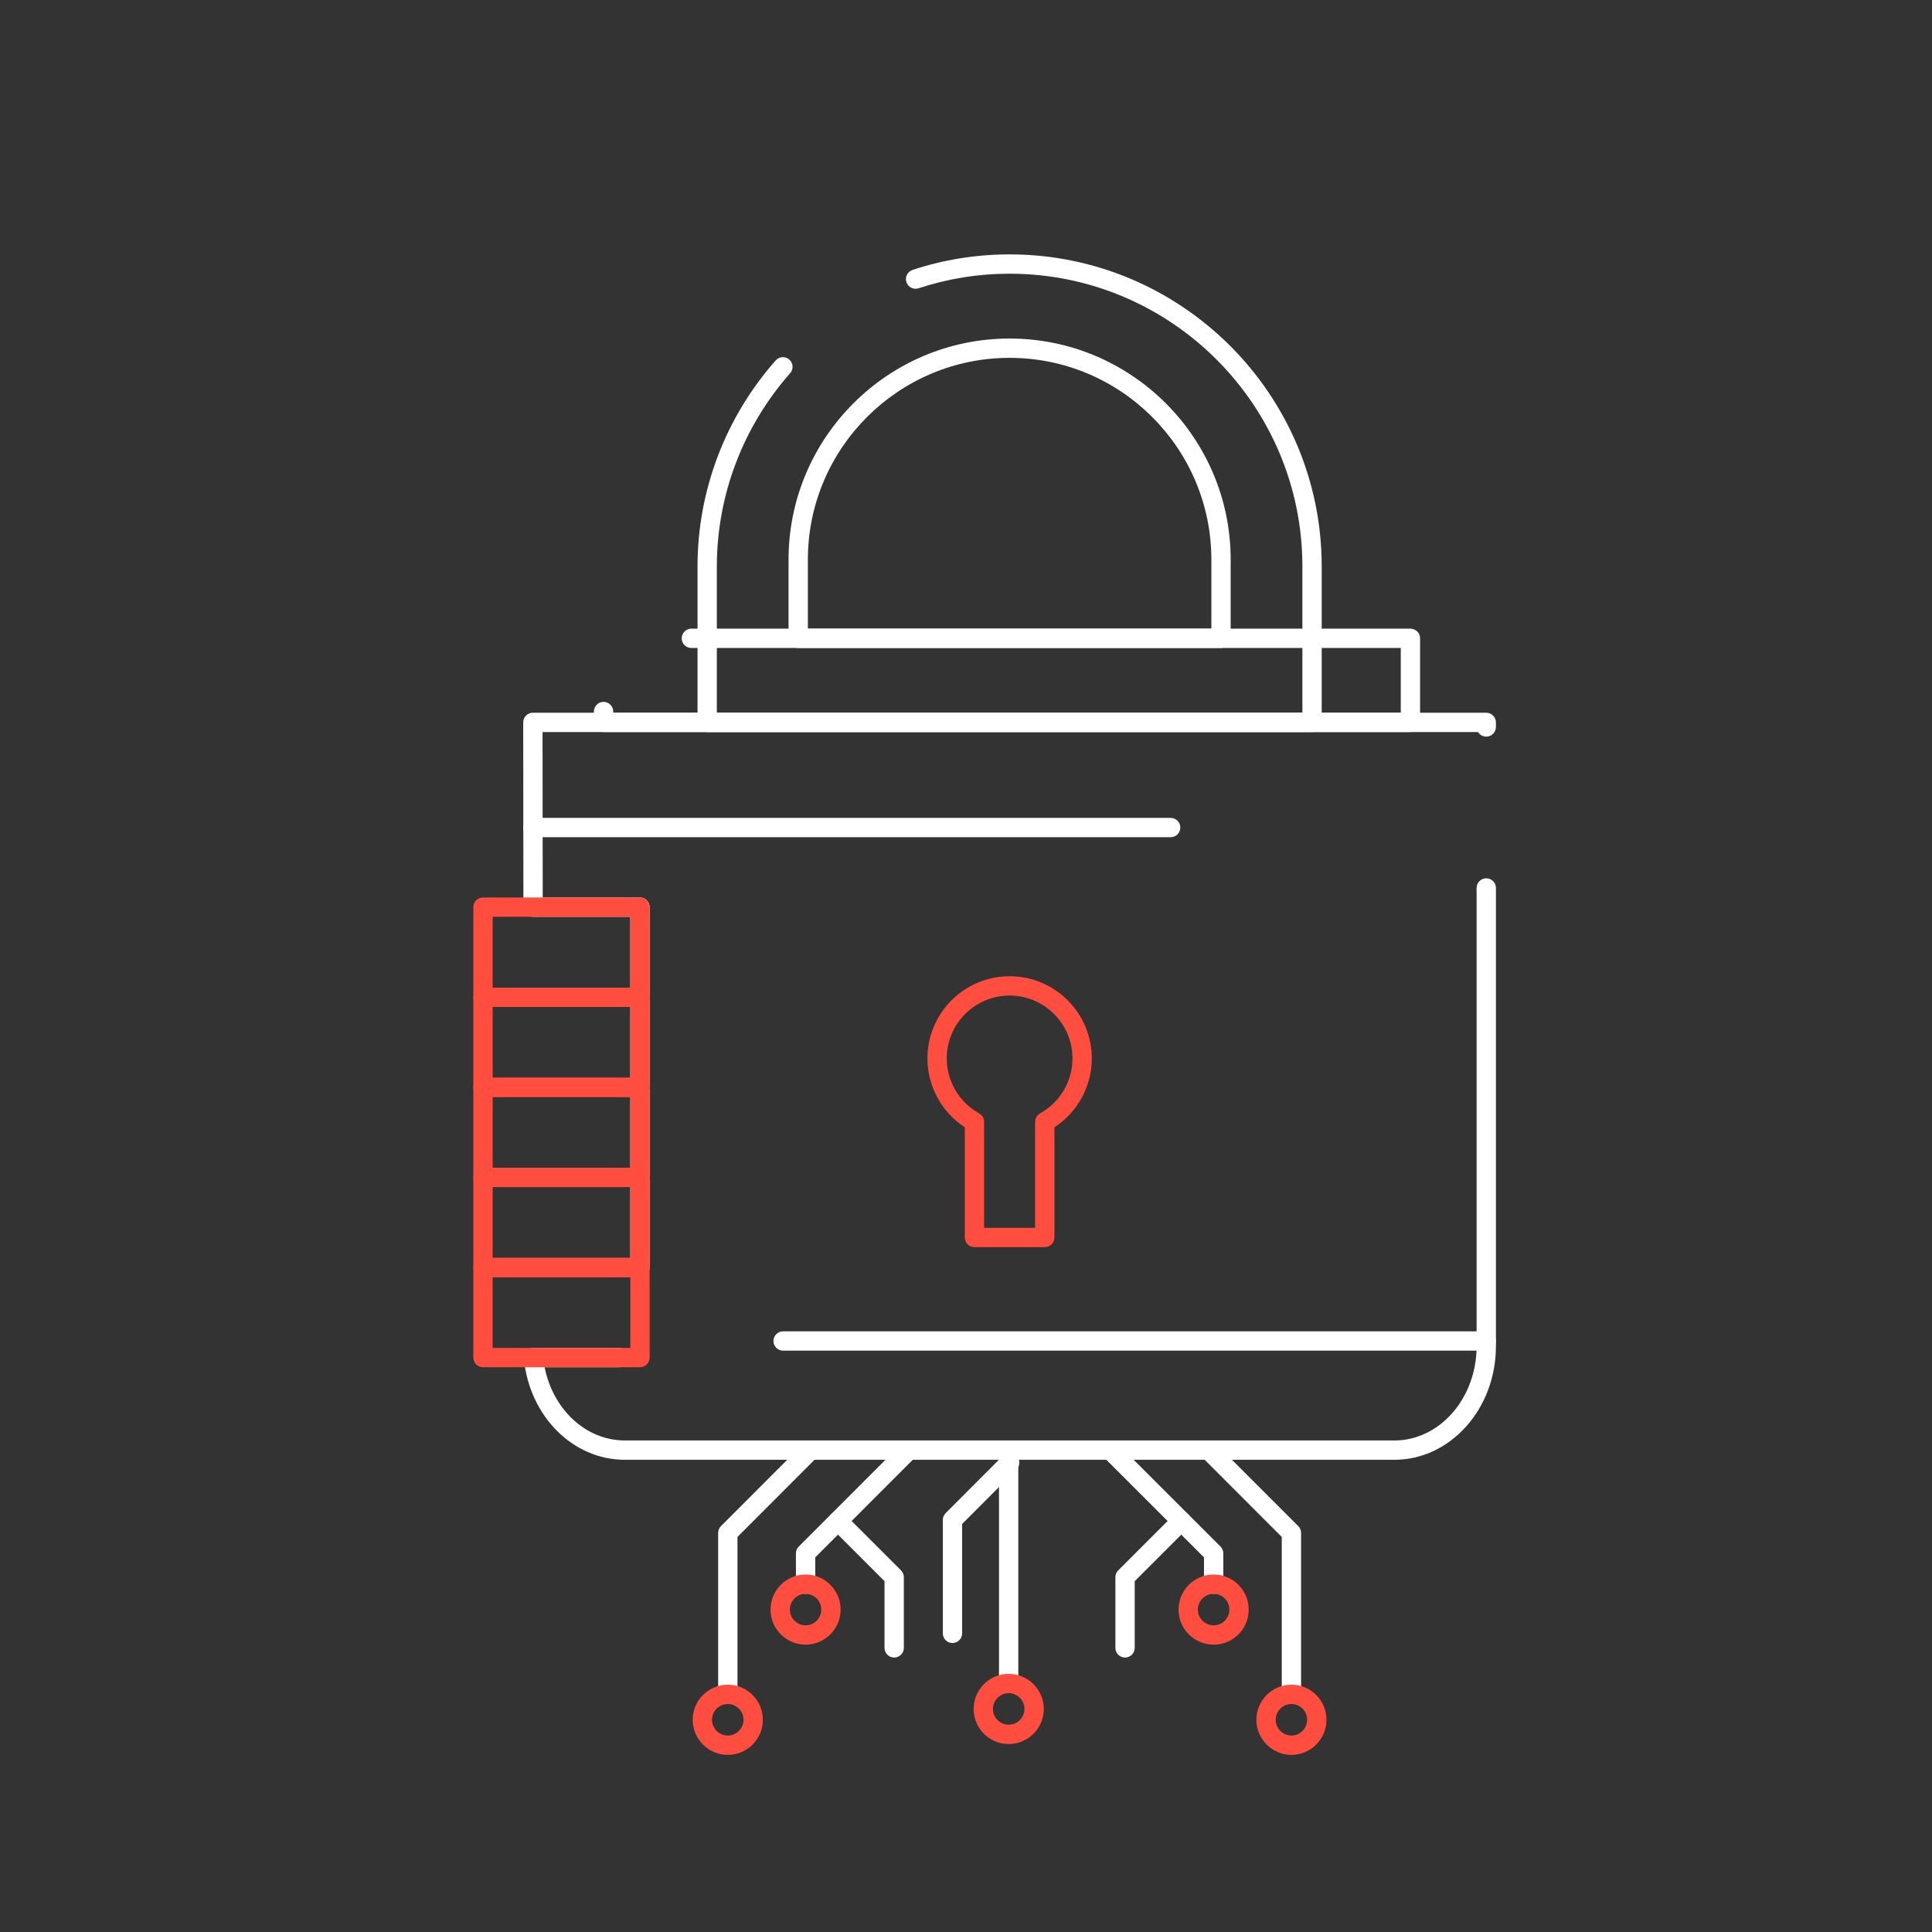 <svg width="157" height="157" viewBox="0 0 157 157" fill="none" xmlns="http://www.w3.org/2000/svg">
<rect x="0" y="0" width="157" height="157" fill="#333333" stroke="none"/>
<path d="M113.31 118.627H50.778C46.553 118.627 43.024 115.088 42.569 110.395C42.547 110.175 42.62 109.956 42.769 109.792C42.917 109.628 43.129 109.534 43.35 109.534H50.318C50.752 109.534 51.103 109.886 51.103 110.319C51.103 110.753 50.752 111.104 50.318 111.104H44.258C44.941 114.553 47.623 117.057 50.778 117.057H113.31C116.995 117.057 119.993 113.622 119.993 109.398V72.158C119.993 71.725 120.345 71.373 120.778 71.373C121.212 71.373 121.563 71.725 121.563 72.158V109.399C121.563 114.487 117.861 118.627 113.31 118.627ZM52.007 103.786C51.573 103.786 51.222 103.434 51.222 103.001V74.503H43.319C42.885 74.503 42.534 74.152 42.533 73.719L42.518 58.704C42.517 58.496 42.6 58.296 42.747 58.148C42.894 58.001 43.094 57.918 43.303 57.918H120.778C121.212 57.918 121.563 58.27 121.563 58.703V59.075C121.563 59.509 121.212 59.86 120.778 59.86C120.497 59.86 120.249 59.711 120.111 59.488H44.089L44.103 72.933H52.007C52.44 72.933 52.792 73.284 52.792 73.718V103.001C52.792 103.434 52.44 103.786 52.007 103.786Z" fill="white"/>
<path d="M106.621 59.488H57.468C57.034 59.488 56.683 59.137 56.683 58.703V46.033C56.683 39.876 58.938 33.93 63.033 29.289C63.319 28.963 63.816 28.933 64.141 29.219C64.466 29.506 64.497 30.002 64.21 30.327C60.368 34.681 58.253 40.259 58.253 46.033V57.918H105.836V46.033C105.836 32.914 95.163 22.242 82.044 22.242C82.044 22.242 82.043 22.242 82.043 22.242C79.519 22.242 77.032 22.64 74.649 23.425C74.238 23.561 73.794 23.337 73.658 22.925C73.522 22.513 73.746 22.069 74.158 21.933C76.699 21.096 79.352 20.672 82.043 20.672C82.043 20.672 82.043 20.672 82.044 20.672C96.028 20.672 107.406 32.049 107.406 46.033V58.703C107.406 59.136 107.054 59.488 106.621 59.488Z" fill="white"/>
<path d="M99.224 52.657H64.865C64.431 52.657 64.08 52.306 64.08 51.872V45.474C64.08 35.569 72.139 27.51 82.044 27.51C91.95 27.51 100.008 35.569 100.008 45.474V51.872C100.009 52.306 99.657 52.657 99.224 52.657ZM65.65 51.087H98.439V45.474C98.439 36.435 91.084 29.08 82.044 29.08C73.005 29.08 65.65 36.435 65.65 45.474V51.087H65.65Z" fill="white"/>
<path d="M95.131 68.034H43.303C42.869 68.034 42.518 67.683 42.518 67.249C42.518 66.816 42.869 66.464 43.303 66.464H95.131C95.565 66.464 95.916 66.816 95.916 67.249C95.916 67.683 95.565 68.034 95.131 68.034Z" fill="white"/>
<path d="M52.007 81.829H39.25C38.816 81.829 38.465 81.478 38.465 81.044V73.718C38.465 73.284 38.816 72.933 39.25 72.933H52.007C52.44 72.933 52.792 73.284 52.792 73.718V81.044C52.792 81.478 52.44 81.829 52.007 81.829ZM40.035 80.26H51.222V74.503H40.035V80.26Z" fill="#FF4D40"/>
<path d="M52.007 89.148H39.25C38.816 89.148 38.465 88.797 38.465 88.363V81.044C38.465 80.611 38.816 80.259 39.25 80.259H52.007C52.44 80.259 52.792 80.611 52.792 81.044V88.363C52.792 88.797 52.44 89.148 52.007 89.148ZM40.035 87.578H51.222V81.829H40.035V87.578Z" fill="#FF4D40"/>
<path d="M52.007 96.467H39.25C38.816 96.467 38.465 96.115 38.465 95.682V88.363C38.465 87.93 38.816 87.578 39.25 87.578H52.007C52.44 87.578 52.792 87.93 52.792 88.363V95.682C52.792 96.115 52.44 96.467 52.007 96.467ZM40.035 94.897H51.222V89.148H40.035V94.897Z" fill="#FF4D40"/>
<path d="M52.007 103.786H39.25C38.816 103.786 38.465 103.434 38.465 103.001V95.682C38.465 95.248 38.816 94.897 39.25 94.897H52.007C52.44 94.897 52.792 95.248 52.792 95.682V103.001C52.792 103.434 52.44 103.786 52.007 103.786ZM40.035 102.216H51.222V96.467H40.035V102.216Z" fill="#FF4D40"/>
<path d="M52.007 111.104H39.25C38.816 111.104 38.465 110.753 38.465 110.319V103C38.465 102.567 38.816 102.215 39.25 102.215H52.007C52.44 102.215 52.792 102.567 52.792 103V110.319C52.792 110.753 52.44 111.104 52.007 111.104ZM40.035 109.534H51.222V103.785H40.035V109.534Z" fill="#FF4D40"/>
<path d="M84.901 101.346H79.187C78.754 101.346 78.402 100.994 78.402 100.561V91.607C76.517 90.378 75.365 88.274 75.365 86.01C75.365 82.327 78.361 79.331 82.044 79.331C85.727 79.331 88.723 82.327 88.723 86.01C88.723 88.274 87.571 90.378 85.686 91.607V100.561C85.686 100.994 85.334 101.346 84.901 101.346ZM79.972 99.776H84.116V91.164C84.116 90.879 84.27 90.617 84.519 90.478C86.144 89.574 87.153 87.862 87.153 86.01C87.153 83.192 84.861 80.901 82.044 80.901C79.227 80.901 76.935 83.193 76.935 86.01C76.935 87.862 77.944 89.574 79.569 90.478C79.818 90.617 79.973 90.879 79.973 91.164V99.776H79.972Z" fill="#FF4D40"/>
<path d="M114.616 59.488H49.047C48.614 59.488 48.262 59.136 48.262 58.703V57.82C48.262 57.386 48.614 57.035 49.047 57.035C49.481 57.035 49.832 57.386 49.832 57.82V57.918H113.831V52.657H56.183C55.749 52.657 55.398 52.306 55.398 51.872C55.398 51.439 55.749 51.087 56.183 51.087H114.616C115.05 51.087 115.401 51.439 115.401 51.872V58.703C115.401 59.136 115.05 59.488 114.616 59.488Z" fill="white"/>
<path d="M59.144 138.474C58.711 138.474 58.359 138.123 58.359 137.689V124.571C58.359 124.363 58.442 124.163 58.589 124.016L65.31 117.287C65.616 116.98 66.113 116.98 66.42 117.287C66.726 117.594 66.726 118.091 66.42 118.397L59.929 124.896V137.689C59.929 138.123 59.578 138.474 59.144 138.474Z" fill="white"/>
<path d="M65.464 129.519C65.03 129.519 64.679 129.167 64.679 128.734V126.231C64.679 126.023 64.761 125.823 64.909 125.676L73.297 117.287C73.604 116.98 74.101 116.98 74.407 117.287C74.714 117.594 74.714 118.09 74.407 118.397L66.249 126.556V128.734C66.249 129.168 65.897 129.519 65.464 129.519Z" fill="white"/>
<path d="M72.664 134.697C72.23 134.697 71.879 134.346 71.879 133.912V128.492L67.544 124.158C67.238 123.852 67.238 123.355 67.544 123.048C67.851 122.741 68.348 122.741 68.654 123.048L73.219 127.612C73.366 127.76 73.449 127.959 73.449 128.167V133.912C73.449 134.346 73.097 134.697 72.664 134.697Z" fill="white"/>
<path d="M81.966 137.593C81.532 137.593 81.181 137.242 81.181 136.808V117.842C81.181 117.409 81.532 117.057 81.966 117.057C82.399 117.057 82.751 117.409 82.751 117.842V136.808C82.751 137.242 82.399 137.593 81.966 137.593Z" fill="white"/>
<path d="M77.401 133.517C76.968 133.517 76.616 133.165 76.616 132.732V123.516C76.616 123.308 76.699 123.109 76.846 122.962L81.496 118.303C81.802 117.996 82.3 117.995 82.606 118.302C82.913 118.609 82.914 119.105 82.608 119.412L78.186 123.841V132.732C78.186 133.165 77.835 133.517 77.401 133.517Z" fill="white"/>
<path d="M59.144 142.606C57.57 142.606 56.29 141.325 56.29 139.751C56.29 138.181 57.57 136.904 59.144 136.904C60.714 136.904 61.991 138.181 61.991 139.751C61.991 141.325 60.714 142.606 59.144 142.606ZM59.144 138.474C58.436 138.474 57.86 139.047 57.86 139.751C57.86 140.46 58.436 141.036 59.144 141.036C59.848 141.036 60.421 140.46 60.421 139.751C60.421 139.047 59.849 138.474 59.144 138.474Z" fill="#FF4D40"/>
<path d="M65.463 133.65C63.893 133.65 62.616 132.373 62.616 130.804C62.616 129.23 63.893 127.949 65.463 127.949C67.033 127.949 68.31 129.23 68.31 130.804C68.31 132.373 67.033 133.65 65.463 133.65ZM65.463 129.519C64.759 129.519 64.186 130.095 64.186 130.803C64.186 131.507 64.759 132.08 65.463 132.08C66.167 132.08 66.74 131.508 66.74 130.803C66.74 130.095 66.167 129.519 65.463 129.519Z" fill="#FF4D40"/>
<path d="M81.966 141.725C80.396 141.725 79.119 140.447 79.119 138.878C79.119 137.304 80.396 136.023 81.966 136.023C83.54 136.023 84.821 137.304 84.821 138.878C84.821 140.447 83.54 141.725 81.966 141.725ZM81.966 137.593C81.262 137.593 80.689 138.169 80.689 138.878C80.689 139.582 81.262 140.155 81.966 140.155C82.674 140.155 83.251 139.582 83.251 138.878C83.251 138.169 82.674 137.593 81.966 137.593Z" fill="#FF4D40"/>
<path d="M104.945 138.474C104.511 138.474 104.16 138.123 104.16 137.689V124.896L97.658 118.387C97.358 118.074 97.367 117.577 97.679 117.277C97.992 116.976 98.489 116.985 98.789 117.298L99.002 117.518L105.5 124.016C105.647 124.163 105.73 124.363 105.73 124.571V137.689C105.73 138.123 105.378 138.474 104.945 138.474Z" fill="white"/>
<path d="M98.625 129.519C98.192 129.519 97.84 129.167 97.84 128.734V126.557L89.674 118.397C89.367 118.091 89.367 117.594 89.674 117.287C89.98 116.98 90.477 116.98 90.784 117.287L99.18 125.676C99.327 125.823 99.41 126.023 99.41 126.231V128.734C99.41 129.168 99.059 129.519 98.625 129.519Z" fill="white"/>
<path d="M91.425 134.697C90.991 134.697 90.64 134.346 90.64 133.912V128.167C90.64 127.959 90.722 127.759 90.87 127.612L95.434 123.048C95.741 122.741 96.237 122.741 96.544 123.048C96.851 123.355 96.851 123.852 96.544 124.158L92.21 128.492V133.912C92.21 134.346 91.859 134.697 91.425 134.697Z" fill="white"/>
<path d="M104.945 142.606C103.375 142.606 102.098 141.325 102.098 139.751C102.098 138.181 103.375 136.904 104.945 136.904C106.514 136.904 107.792 138.181 107.792 139.751C107.792 141.325 106.514 142.606 104.945 142.606ZM104.945 138.474C104.241 138.474 103.668 139.047 103.668 139.751C103.668 140.46 104.24 141.036 104.945 141.036C105.649 141.036 106.222 140.46 106.222 139.751C106.222 139.047 105.649 138.474 104.945 138.474Z" fill="#FF4D40"/>
<path d="M98.626 133.65C97.051 133.65 95.771 132.373 95.771 130.804C95.771 129.23 97.052 127.949 98.626 127.949C100.195 127.949 101.472 129.23 101.472 130.804C101.472 132.373 100.195 133.65 98.626 133.65ZM98.626 129.519C97.917 129.519 97.341 130.095 97.341 130.803C97.341 131.507 97.917 132.08 98.626 132.08C99.329 132.08 99.903 131.508 99.903 130.803C99.903 130.095 99.329 129.519 98.626 129.519Z" fill="#FF4D40"/>
<path d="M120.778 109.759H63.638C63.204 109.759 62.852 109.407 62.852 108.974C62.852 108.54 63.204 108.189 63.638 108.189H120.778C121.212 108.189 121.563 108.54 121.563 108.974C121.563 109.407 121.212 109.759 120.778 109.759Z" fill="white"/>
</svg>
